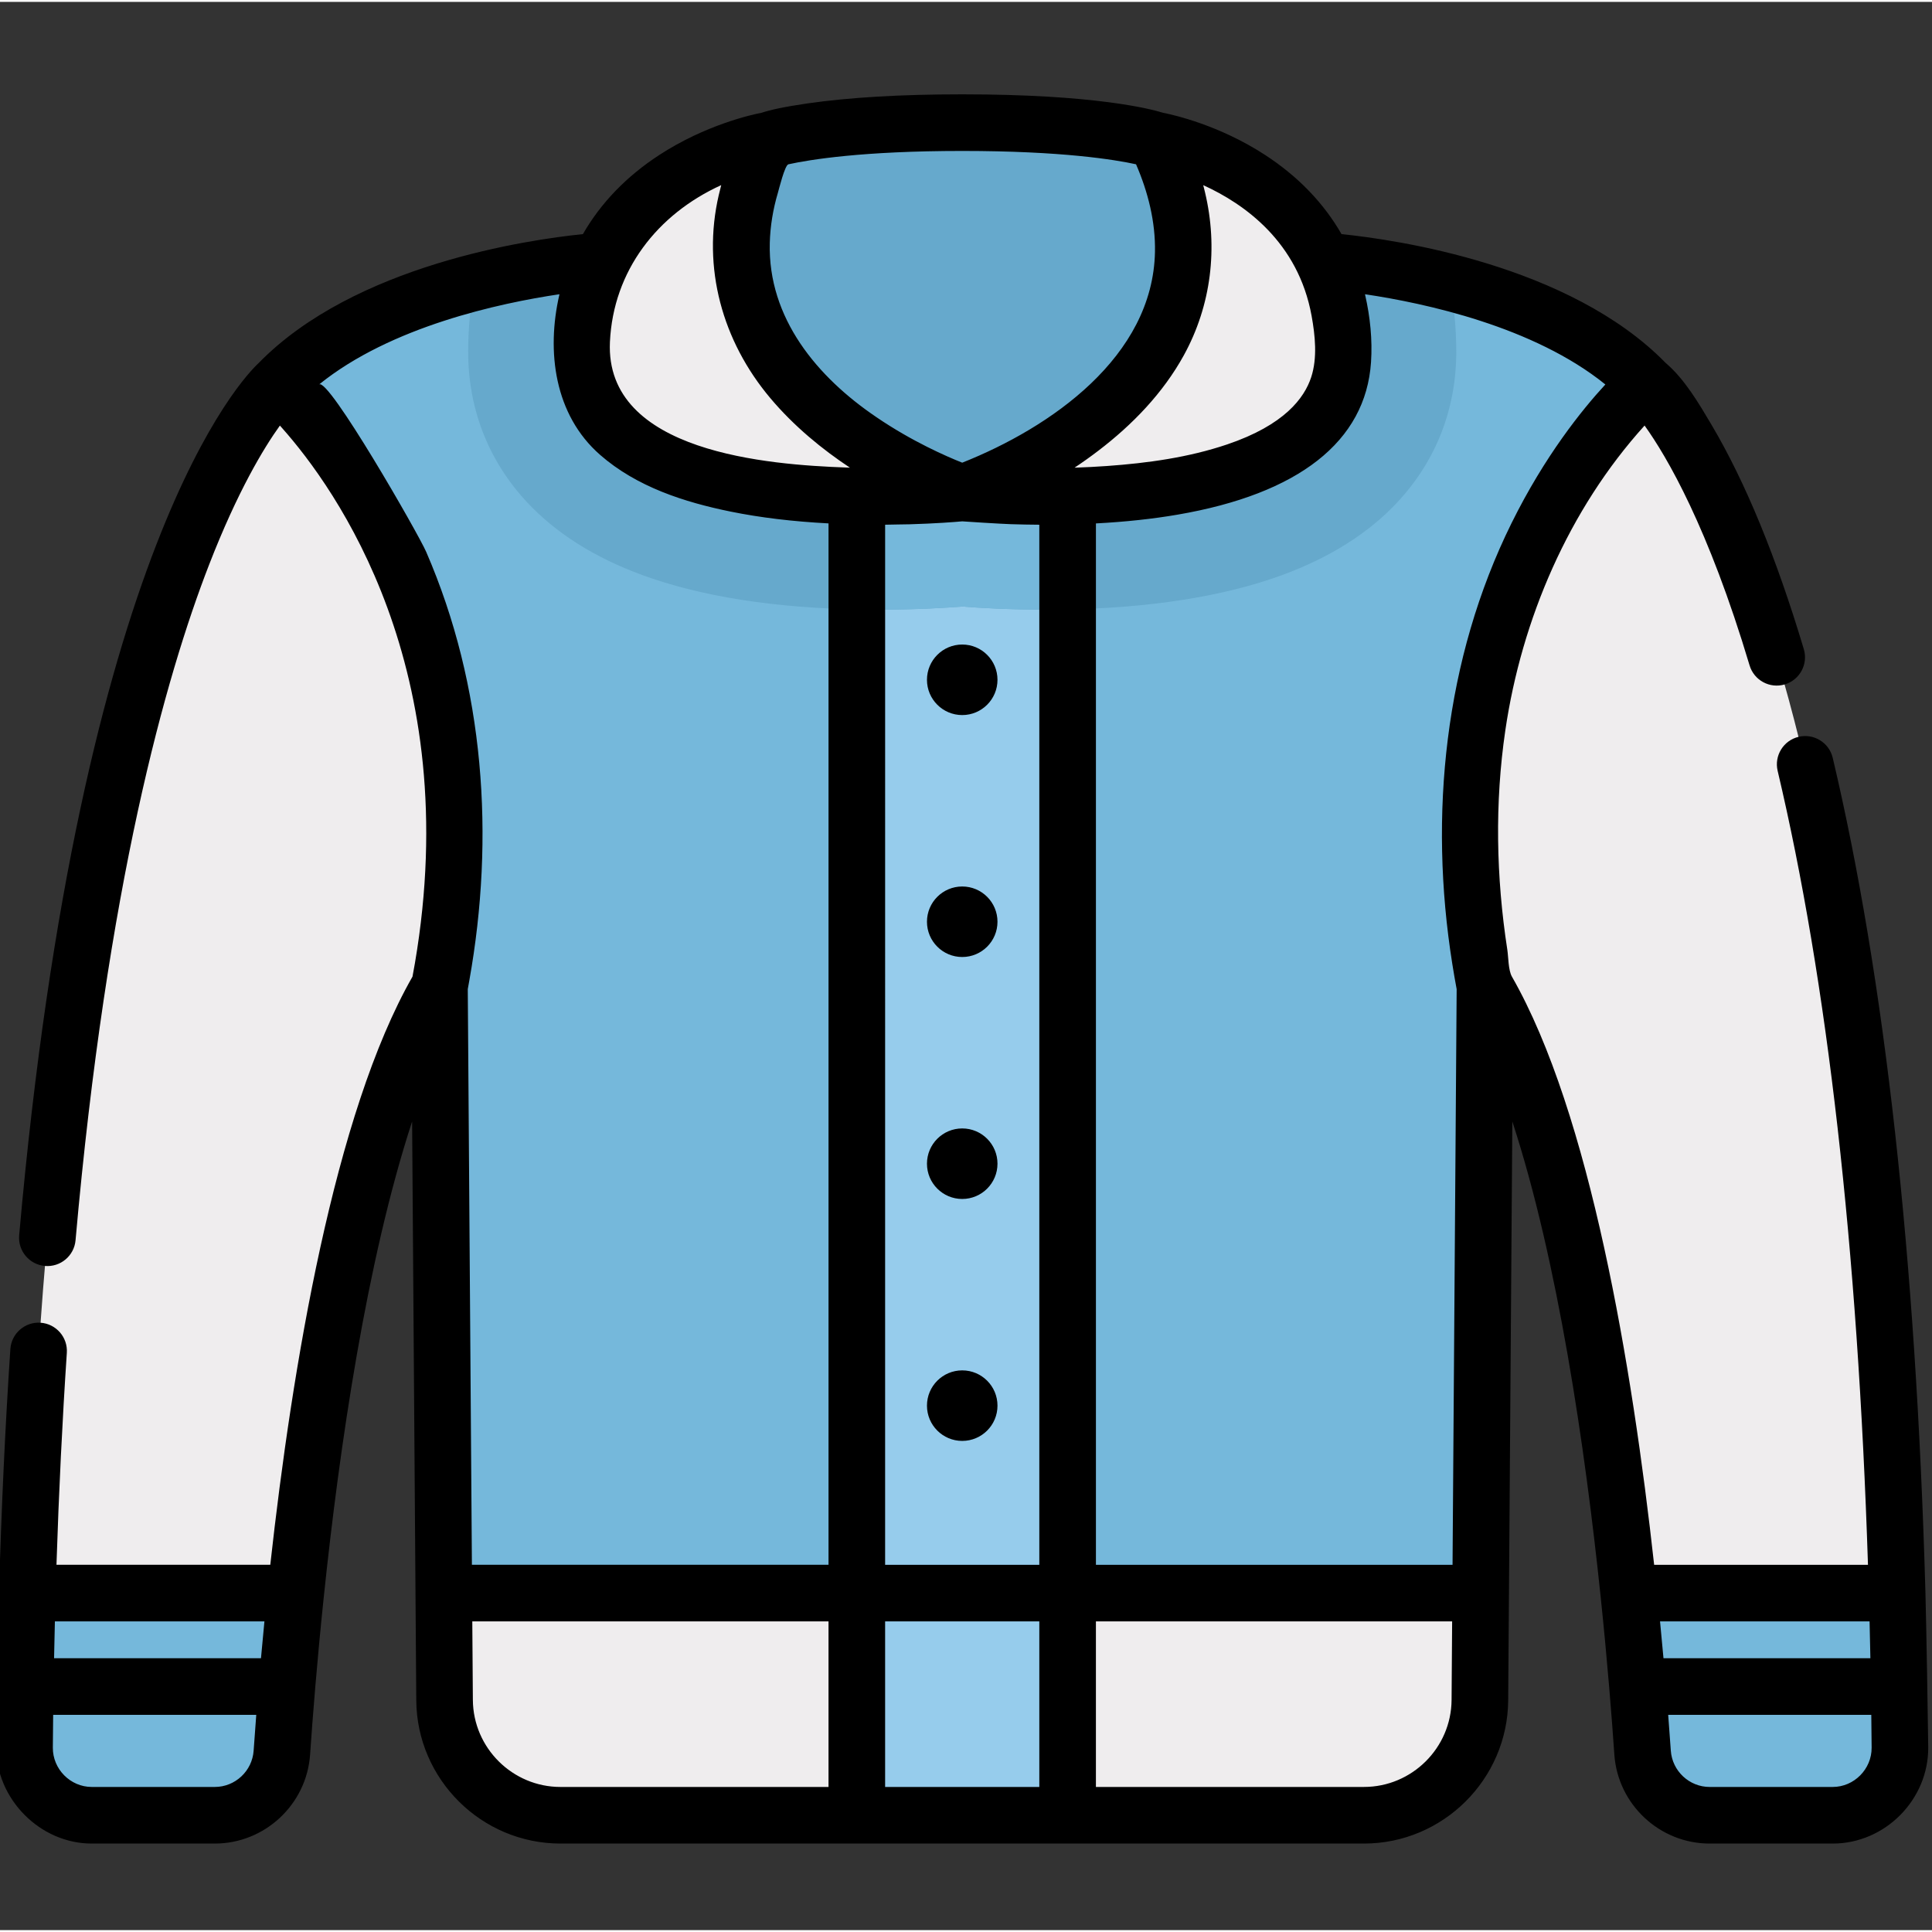 <svg height="511pt" viewBox="1 -24 512 511" width="511pt" xmlns="http://www.w3.org/2000/svg"><rect x="1" y="-24" width="512" height="511" fill="#333333" stroke="none"/><path d="m43.438 376.66-35.199 21.027c-.375 13.102-.625 26.734-.738 40.895-.082 9.906 7.906 17.98 17.812 17.98h32.613c9.363 0 17.129-7.262 17.773-16.609.719-10.484 1.887-25.25 3.672-42.266zm0 0" fill="#75b8db"/><path d="m468.562 376.66 35.199 21.027c.371 13.102.625 26.734.738 40.895.082 9.906-7.906 17.98-17.812 17.98h-32.613c-9.363 0-17.129-7.262-17.773-16.609-.723-10.484-1.891-25.25-3.676-42.266zm0 0" fill="#75b8db"/><path d="m146.664 99.586v137.371h-29.203c-21.578 36.66-32.688 109.082-38.09 160.73h-71.133c7.598-269.012 66.469-320.531 66.469-320.531zm0 0" fill="#efedee"/><path d="m365.336 99.586v137.371h29.203c21.574 36.66 32.688 109.082 38.09 160.73h71.133c-7.598-269.012-66.473-320.531-66.473-320.531zm0 0" fill="#efedee"/><path d="m437.289 77.156c-28.035-28.969-85.496-32.492-85.496-32.492h-67.859l-27.934 15.207-27.934-15.207h-67.863s-57.461 3.523-85.496 32.492c0 0 63.07 54.203 42.754 159.801l1.148 160.73 60.449 29.438 49.008-29.438h55.867l53.965 29.438 55.492-29.438 1.148-160.73c-20.316-105.598 42.75-159.801 42.75-159.801zm0 0" fill="#75b8db"/><path d="m228.066 397.688h-109.457l.207 28.379c.121 16.879 13.84 30.492 30.719 30.492h78.531l27.934-29.434zm0 0" fill="#efedee"/><path d="m283.934 397.688-27.934 29.438 27.934 29.434h78.531c16.879 0 30.598-13.613 30.719-30.492l.207-28.379zm0 0" fill="#efedee"/><path d="m228.066 44.664h55.867v411.898h-55.867zm0 0" fill="#96ccec"/><path d="m204.602 12.68s13.312-4.68 51.398-4.68c38.082 0 51.398 4.68 51.398 4.68l30.5 30.5-13.906 38.441-67.992 24.504-73.371-23.992v-34.254zm0 0" fill="#66a9cc"/><path d="m284.355 44.664c-.289 1.746-.773 3.199-1.27 4.406-4.418 10.707-17.281 19.32-27.086 24.367-9.809-5.047-22.668-13.66-27.086-24.367-.5-1.207-.98-2.66-1.27-4.406h-67.441s-14.957.922-33.332 5.668c-1.16 5.711-1.797 11.84-1.797 18.414 0 15.746 5.809 29.957 16.801 41.102 8.023 8.133 18.766 14.512 31.938 18.965 16.195 5.473 36.453 8.25 60.211 8.25h.004c9.934 0 17.844-.496 21.973-.824 4.129.328 12.039.824 21.973.824 23.758 0 44.02-2.777 60.215-8.25 13.172-4.453 23.914-10.832 31.938-18.965 10.992-11.145 16.801-25.355 16.801-41.102 0-6.574-.637-12.703-1.797-18.414-18.375-4.746-33.332-5.668-33.332-5.668zm0 0" fill="#66a9cc"/><path d="m228.066 102.535v34.457c1.965.043 3.945.07 5.957.07h.004c9.934 0 17.844-.496 21.973-.824 4.129.328 12.039.824 21.973.824 2.016 0 3.996-.027 5.961-.07v-34.457l-27.934 3.59zm0 0" fill="#75b8db"/><path d="m256 106.125s-83.172-28.031-51.398-93.445c0 0-49.527 8.406-49.527 56.066s100.926 37.379 100.926 37.379zm0 0" fill="#efedee"/><path d="m256 106.125s83.168-28.031 51.398-93.445c0 0 49.527 8.406 49.527 56.066s-100.926 37.379-100.926 37.379zm0 0" fill="#efedee"/><path d="m265.344 155.656c0 5.16-4.184 9.344-9.344 9.344s-9.344-4.184-9.344-9.344c0-5.164 4.184-9.348 9.344-9.348s9.344 4.184 9.344 9.348zm0 0"/><path d="m265.344 219.773c0 5.16-4.184 9.344-9.344 9.344s-9.344-4.184-9.344-9.344c0-5.16 4.184-9.344 9.344-9.344s9.344 4.184 9.344 9.344zm0 0"/><path d="m265.344 283.891c0 5.164-4.184 9.348-9.344 9.348s-9.344-4.184-9.344-9.348c0-5.16 4.184-9.344 9.344-9.344s9.344 4.184 9.344 9.344zm0 0"/><path d="m265.344 348.012c0 5.16-4.184 9.344-9.344 9.344s-9.344-4.184-9.344-9.344c0-5.164 4.184-9.348 9.344-9.348s9.344 4.184 9.344 9.348zm0 0"/><path d="m7.484 456.434c4.609 4.66 10.945 7.629 17.828 7.629h32.613c13.25 0 24.344-10.363 25.254-23.594.652-9.512 1.816-24.516 3.652-42 4.125-39.449 11.297-88.754 23.383-125.762l.895 125.035.207 28.379c.148 20.922 17.293 37.941 38.219 37.941h212.93c20.926 0 38.066-17.02 38.219-37.941l.207-28.379.891-125.035c12.09 37.008 19.262 86.312 23.387 125.766 1.832 17.473 2.996 32.48 3.648 42 .914 13.227 12.008 23.59 25.258 23.59h32.613c13.891 0 25.43-11.668 25.312-25.539-.043-5.344-.512-32.906-.742-41.051-2.496-88.359-10.762-162.762-24.566-221.141-.953-4.027-4.992-6.523-9.027-5.57-4.031.953-6.523 4.992-5.57 9.023 13.172 55.691 21.219 126.441 23.938 210.402h-56.668c-5.809-52.57-16.953-119.613-37.688-155.867-.984-1.734-.926-5.23-1.227-7.168-2.965-19.199-3.348-38.883-.52-58.121 4.316-29.418 16.832-58.562 36.871-80.723.012-.012.02-.023.031-.035 5.922 8.25 16.887 26.969 27.824 63.562 1.188 3.969 5.367 6.227 9.336 5.039s6.223-5.363 5.039-9.336c-7.277-24.332-15.496-44.32-24.43-59.414-3.344-5.645-7.125-12.137-12.184-16.445-25.504-26.078-71.605-32.68-85.898-34.133-4.719-8.223-11.512-15.293-20.27-20.992-12.109-7.883-24.188-10.605-27-11.16-3.328-1.035-18.109-4.895-53.25-4.895-16.152 0-29.965.812-41.055 2.414-6.324.918-9.93 1.742-12.086 2.461-2.602.504-14.844 3.195-27.113 11.18-8.758 5.699-15.547 12.77-20.27 20.992-14.305 1.453-60.469 8.066-85.961 34.195-4.059 3.777-47.223 47.969-63.434 231.117-.363 4.125 2.684 7.766 6.812 8.133 4.121.367 7.766-2.684 8.129-6.812 8.332-94.105 23.852-149.312 35.402-179.051 7.566-19.484 14.457-30.867 18.75-36.844.035.039.074.078.109.121.152.168.316.352.473.527 14.289 16.082 48.477 63.898 35.203 141.824-.039.242-.469 2.621-.645 3.566-20.73 36.254-31.871 103.293-37.684 155.863h-56.664c.629-19.371 1.551-38.23 2.746-56.168.277-4.133-2.852-7.707-6.984-7.984-4.121-.273-7.707 2.852-7.98 6.984-1.367 20.5-2.379 42.188-3.008 64.453-.234 8.133-.699 35.699-.742 41.043-.055 6.82 2.84 13.227 7.484 17.918zm489.516-17.789c.043 5.672-4.637 10.418-10.312 10.418h-32.613c-5.402 0-9.922-4.23-10.293-9.621-.188-2.738-.418-5.93-.695-9.492h53.824c.035 2.895.066 5.793.09 8.695zm-.543-33.457c.078 3.234.148 6.492.215 9.762h-54.832c-.281-3.117-.586-6.379-.914-9.762zm-275.891 43.875h-71.031c-12.711 0-23.129-10.34-23.219-23.047l-.152-20.828h94.402zm55.863 0h-40.863v-43.875h40.863zm0-58.875h-40.863s0-275.633.004-275.633c2.164-.012 4.328-.113 6.492-.113 6.906-.199 11.926-.602 13.836-.773.031-.004.066-.008.094-.008.844.074 10.07.656 12.875.75 2.52.082 5.039.129 7.562.145zm109.254 35.828c-.094 12.707-10.508 23.043-23.219 23.043h-71.035v-43.871h94.402zm-21.348-354.535c.395-5.918-.23-12.02-1.551-17.789-.016-.07-.027-.145-.043-.215 15.852 2.352 44.715 8.551 63.695 23.914-6.156 6.664-16.055 18.926-24.863 36.746-17.785 35.961-21.98 77.457-15.699 116.801.355 2.238.738 4.477 1.156 6.703l-1.09 152.551h-94.508v-275.98c7.805-.41 15.023-1.188 21.637-2.324 32.016-5.492 49.859-19.352 51.266-40.406zm-49.605-1.832c7.281-13.246 9.102-28.5 5.613-43.168-.152-.637-.301-1.273-.473-1.914 11.02 5.012 25.168 15.125 28.715 34.625.941 5.188 1.57 11.16-.105 16.266-1.801 5.492-7.047 12.672-22.297 17.828-10.219 3.449-21.07 4.941-31.789 5.707-2.82.199-5.645.348-8.465.441-.059 0-.109 0-.164.004 2.066-1.371 4.16-2.855 6.242-4.445 9.074-6.91 17.195-15.297 22.723-25.344zm-109.73-29.766c.121-4.465.855-8.926 2.133-13.234.258-.863 1.844-7.398 2.805-7.609 5.582-1.223 19.645-3.539 46.062-3.539 26.453 0 40.52 2.324 46.062 3.535 3.164 7.305 5.176 15.227 5.016 23.223-.547 27.824-27.688 46.566-51.078 55.855-4.188-1.664-13.285-5.629-22.676-12.016-.008-.008-.02-.016-.027-.02-15.727-10.625-28.824-26.266-28.297-46.195zm-42.363 26.234c.883-18.832 12.504-33.824 29.492-41.555-.219.828-.422 1.648-.609 2.469-.012.035-.02.066-.027.098-4.504 19.336.957 38.785 13.617 53.844 6.34 7.543 13.887 13.668 21.125 18.465-.055-.004-.105-.004-.16-.004-.297-.012-.602-.023-.902-.035-20.203-.742-63.906-3.902-62.535-33.281zm-48.691 55.637c-2.109-4.859-25.922-46.355-28.383-44.363 18.977-15.363 47.844-21.562 63.695-23.914-.016.07-.027.145-.043.215-3.422 14.922-1.324 31.727 10.809 42.344 9.695 8.484 22.293 12.547 34.711 15.066 7.723 1.566 16.344 2.609 25.832 3.105v275.98h-94.508l-1.094-152.551c.148-.777.273-1.543.414-2.312 6.805-38.012 4.023-77.941-11.434-113.57zm-98.402 283.434h55.531c-.332 3.383-.633 6.645-.914 9.762h-54.832c.066-3.27.133-6.527.215-9.762zm-.457 24.762h53.824c-.277 3.562-.504 6.754-.695 9.488-.371 5.398-4.891 9.625-10.289 9.625 0 0-32.57 0-32.613 0-5.68 0-10.359-4.754-10.312-10.422.023-2.902.055-5.801.086-8.691zm0 0"/></svg>